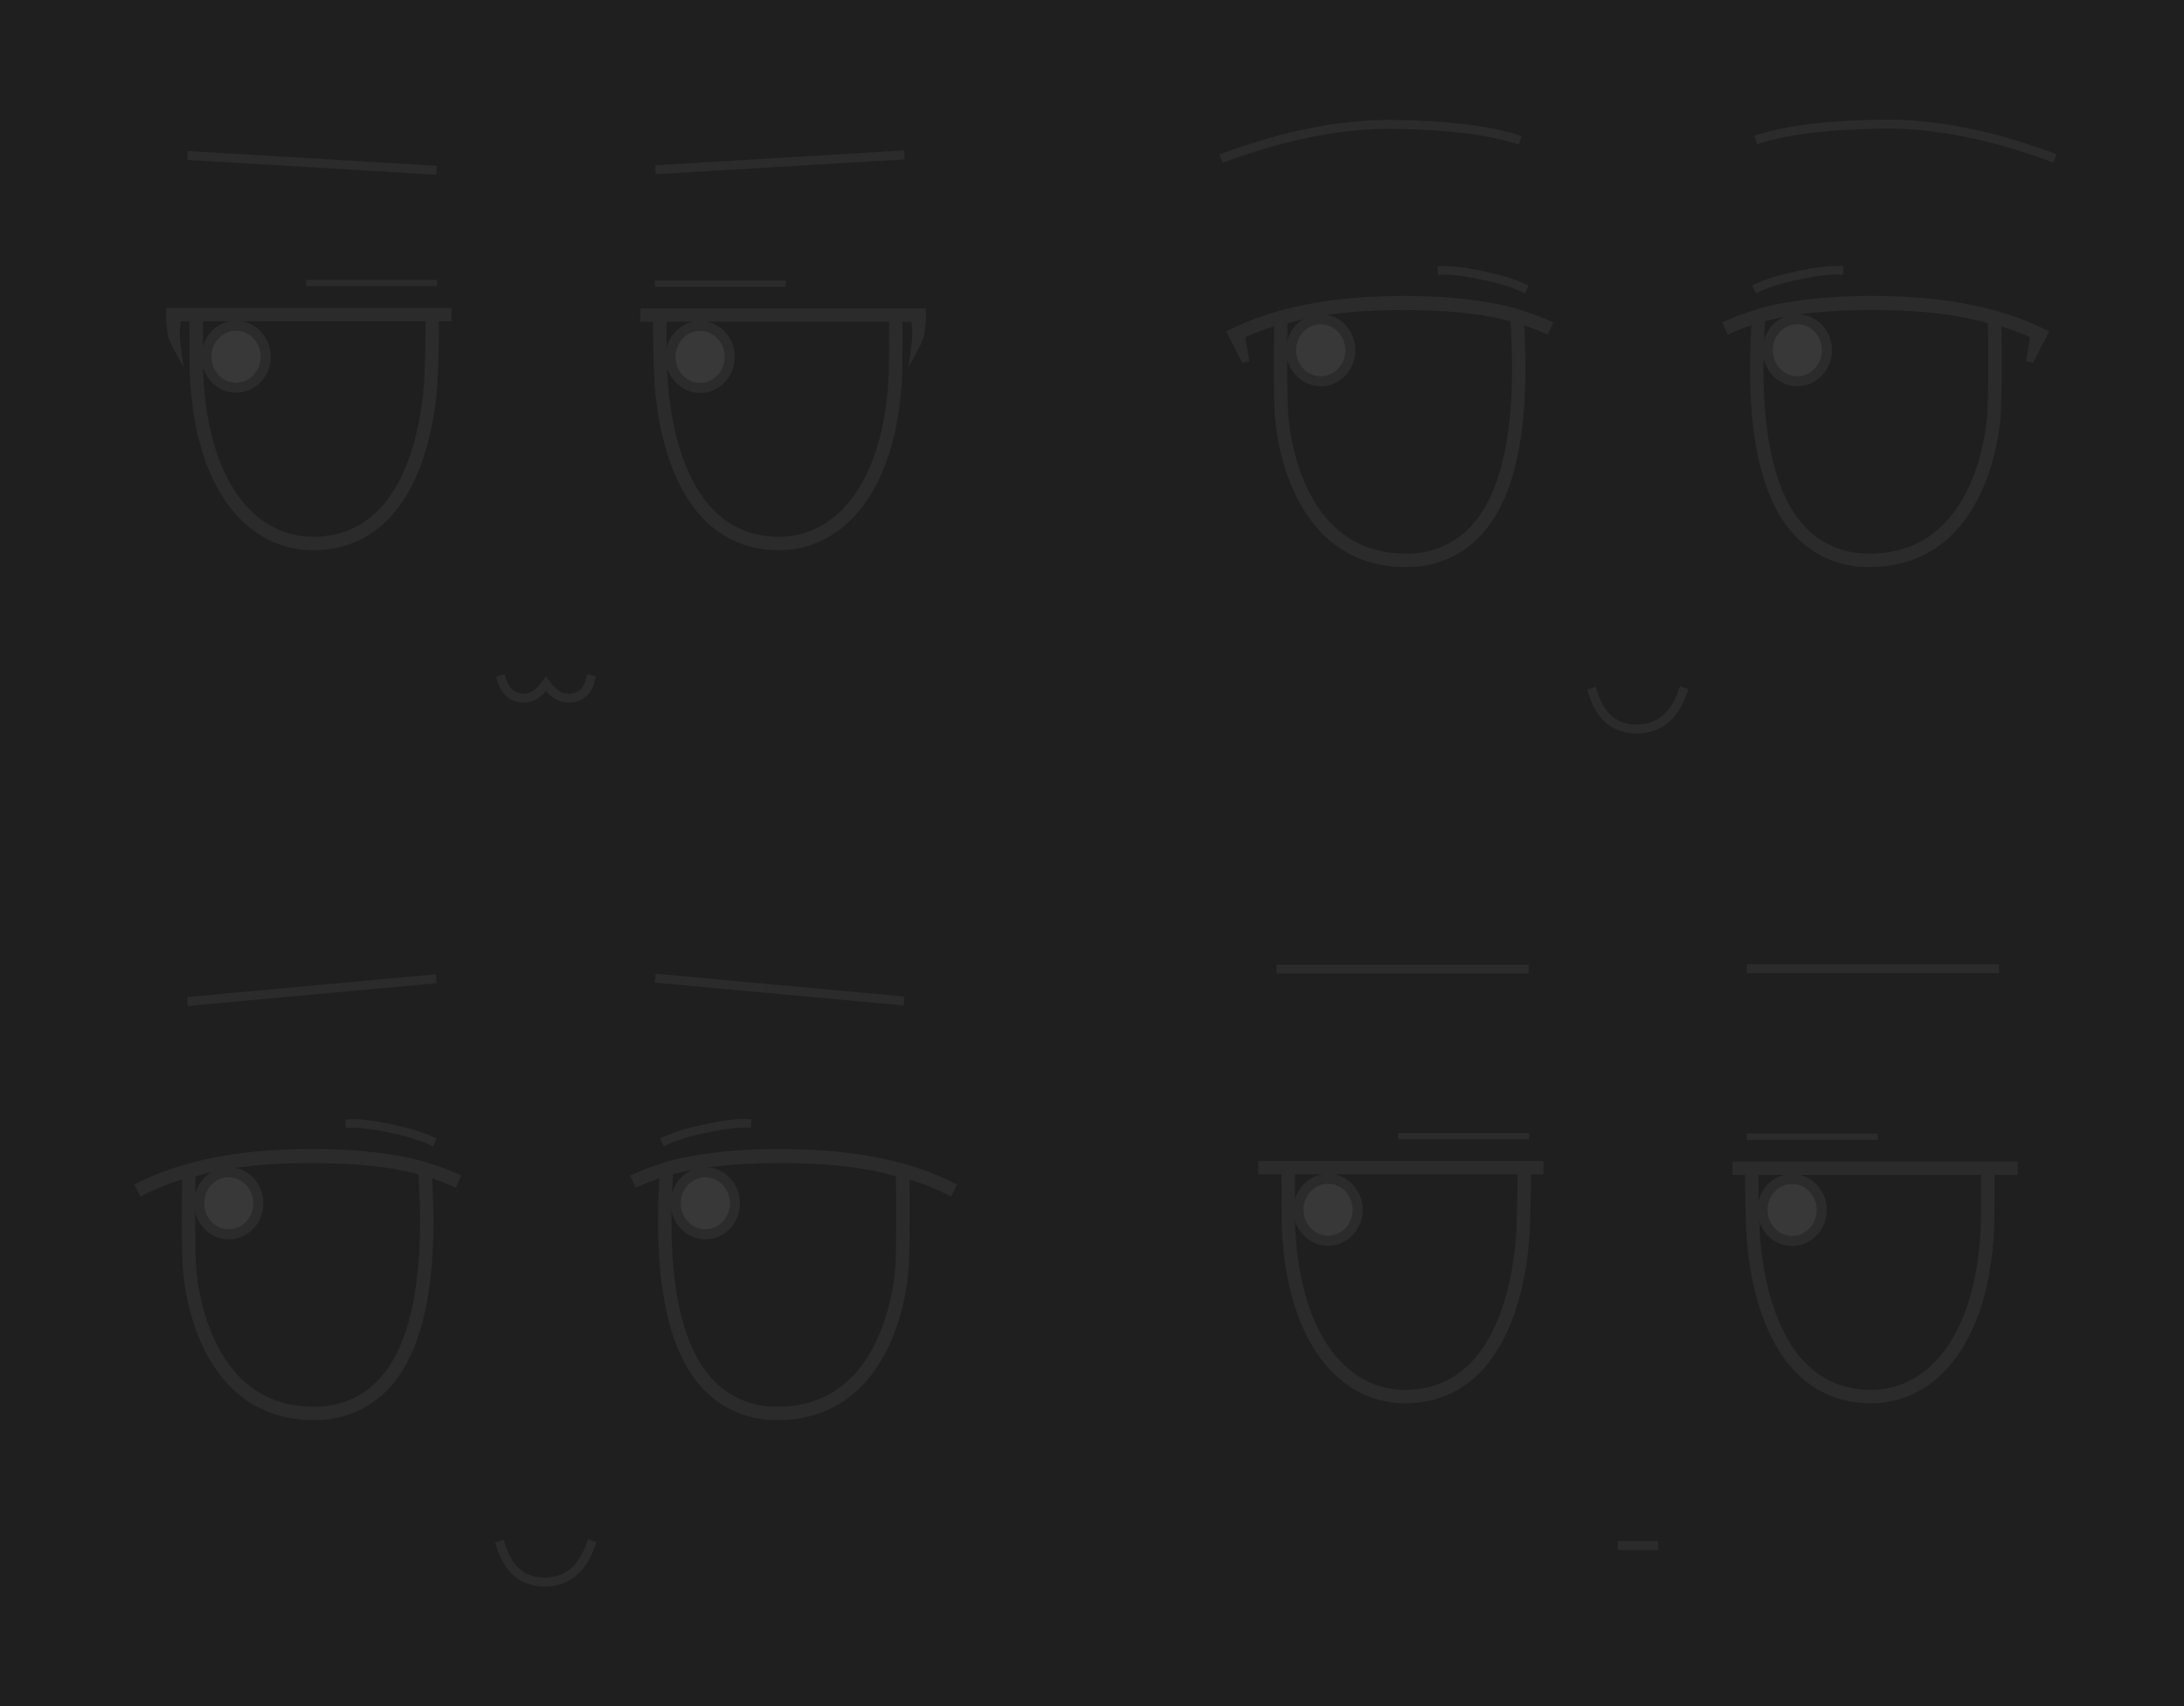 <?xml version="1.0" encoding="UTF-8"?>
<!-- Created using Krita: https://krita.org -->
<svg width="1024" height="800" version="1.1" viewBox="0 0 1024 800" xmlns="http://www.w3.org/2000/svg">
 <rect width="1024" height="800" ry="0" fill="#1f1f1f"/>
 <g stroke="#2b2b2b" stroke-linecap="square">
  <g fill="none">
   <path d="m760.64 724.72h14.722" stroke-miterlimit="2.667" stroke-width="4.192"/>
   <g stroke-miterlimit="2">
    <path d="m600.65 454.44h114" stroke-width="4.192"/>
    <path d="m821.16 454.25h114" stroke-width="4.192"/>
    <g stroke-width="6.288">
     <path d="m931.99 549.66c0.038 9.11 4e-3 17.581-0.09 25.41-2.426 54.987-27.225 79.805-54.764 79.805-50.8-0.326-55.103-67.467-55.411-81.917-0.08-3.74-0.397-11.757-0.397-23.574" fill-rule="evenodd"/>
     <path d="m604.01 549.66c-0.038 9.11-4e-3 17.581 0.09 25.41 2.426 54.987 27.225 79.805 54.764 79.805 50.8-0.326 55.103-67.467 55.411-81.917 0.08-3.74 0.397-11.757 0.397-23.574" fill-rule="evenodd"/>
     <path d="m942.91 547.77h-127.5"/>
    </g>
    <path d="m878.98 532.98h-58.469" stroke-width="2.934"/>
    <path d="m593.09 547.51h127.5" stroke-width="6.288"/>
    <path d="m657.01 532.72h58.469" stroke-width="2.934"/>
   </g>
  </g>
  <ellipse cx="840.27" cy="567.36" rx="13.877" ry="14.538" fill="#383838" fill-rule="evenodd" stroke-linejoin="bevel" stroke-width="4.716"/>
  <ellipse transform="scale(-1,1)" cx="-622.68" cy="567.26" rx="13.877" ry="14.538" fill="#383838" fill-rule="evenodd" stroke-linejoin="bevel" stroke-width="4.716"/>
 </g>
 <g stroke="#2b2b2b" stroke-linecap="square">
  <g fill="none">
   <g>
    <g stroke-width="4.192">
     <path d="m234.77 724.64c3.59 11.509 10.494 17.239 20.71 17.19 10.217-0.049 17.384-5.848 21.502-17.396" stroke-linejoin="bevel" stroke-miterlimit="2.667"/>
     <path d="m421.79 469.17-112.47-10.301" stroke-miterlimit="2"/>
     <path d="m89.965 469.42 112.47-10.301" stroke-miterlimit="2"/>
    </g>
    <path d="m312.58 548c-4.94 71.305 10.28 109.45 45.661 114.44 54.123 4.85 63.895-51.835 64.784-69.798 0.395-7.984 0.455-22.446 0.178-43.386-14.164-4.628-32.716-6.975-55.656-7.043-22.94-0.068-41.263 1.861-54.968 5.785z" stroke-linejoin="bevel" stroke-miterlimit="3" stroke-width="6.288"/>
    <path d="m299.64 552.78c17.731-7.779 41.541-11.384 71.432-10.815 29.89 0.569 54.371 5.515 73.444 14.84" stroke-miterlimit="3" stroke-width="6.288"/>
   </g>
   <path d="m312.22 534.8c4.532-2.117 10.945-4.045 19.241-5.785 8.296-1.74 14.542-2.494 18.738-2.264" stroke-miterlimit="2" stroke-width="4.024"/>
   <path d="m202.05 534.86c-4.532-2.117-10.945-4.045-19.241-5.785-8.296-1.74-14.542-2.494-18.738-2.264" stroke-miterlimit="2" stroke-width="4.024"/>
   <path d="m199.17 548.01c4.94 71.305-10.28 109.45-45.661 114.44-54.123 4.85-63.895-51.835-64.784-69.798-0.395-7.984-0.455-22.446-0.178-43.386 14.164-4.628 32.716-6.975 55.656-7.043 22.94-0.068 41.263 1.861 54.968 5.785z" stroke-linejoin="bevel" stroke-miterlimit="3" stroke-width="6.288"/>
   <path d="m212.11 552.79c-17.731-7.779-41.541-11.384-71.432-10.815-29.89 0.568-54.371 5.515-73.444 14.84" stroke-miterlimit="3" stroke-width="6.288"/>
  </g>
  <ellipse cx="330.72" cy="564.23" rx="13.877" ry="14.538" fill="#383838" fill-rule="evenodd" stroke-linejoin="bevel" stroke-width="4.716"/>
  <ellipse transform="scale(-1,1)" cx="-107.25" cy="564.24" rx="13.877" ry="14.538" fill="#383838" fill-rule="evenodd" stroke-linejoin="bevel" stroke-width="4.716"/>
 </g>
 <g stroke="#2b2b2b" stroke-linecap="square">
  <g fill="none">
   <g>
    <g stroke-linejoin="bevel">
     <g stroke-width="4.192">
      <path d="m746.77 324.64c3.59 11.509 10.494 17.239 20.71 17.19 10.217-0.049 17.384-5.848 21.502-17.396" stroke-miterlimit="2.667"/>
      <path d="m825.22 64.999c13.579-4.181 32.515-6.451 56.807-6.81 24.292-0.359 50.798 4.761 79.517 15.362"/>
      <path d="m710.78 65.144c-13.579-4.181-32.515-6.451-56.807-6.81-24.292-0.359-50.798 4.761-79.517 15.362"/>
     </g>
     <path d="m824.58 148c-4.94 71.305 10.28 109.45 45.661 114.44 54.123 4.85 63.895-51.835 64.784-69.798 0.395-7.984 0.455-22.446 0.178-43.386-14.164-4.628-32.716-6.975-55.656-7.043-22.94-0.068-41.263 1.861-54.968 5.785z" stroke-miterlimit="3" stroke-width="6.288"/>
    </g>
    <path d="m811.64 152.78c17.731-7.779 41.541-11.384 71.432-10.815 29.89 0.569 54.371 5.515 73.444 14.84" stroke-miterlimit="3" stroke-width="6.288"/>
   </g>
   <path d="m824.22 134.8c4.532-2.117 10.945-4.045 19.241-5.785 8.296-1.74 14.542-2.494 18.738-2.264" stroke-miterlimit="2" stroke-width="4.024"/>
   <path d="m714.05 134.86c-4.532-2.117-10.945-4.045-19.241-5.785-8.296-1.74-14.542-2.494-18.738-2.264" stroke-miterlimit="2" stroke-width="4.024"/>
   <path d="m711.17 148.01c4.94 71.305-10.28 109.45-45.661 114.44-54.123 4.85-63.895-51.835-64.784-69.798-0.395-7.984-0.455-22.446-0.178-43.386 14.164-4.628 32.716-6.975 55.656-7.043 22.94-0.068 41.263 1.861 54.968 5.785z" stroke-linejoin="bevel" stroke-miterlimit="3" stroke-width="6.288"/>
   <path d="m724.11 152.79c-17.731-7.779-41.541-11.384-71.432-10.815-29.89 0.568-54.371 5.515-73.444 14.84" stroke-miterlimit="3" stroke-width="6.288"/>
  </g>
  <g fill-rule="evenodd" stroke-linejoin="bevel">
   <path d="m952.55 153.86 7.732 2.239-6.976 13.967-3.339-0.733z" fill="#2b2b2b" stroke-width="0"/>
   <path d="m583.2 153.99-7.732 2.239 6.976 13.967 3.339-0.733z" fill="#2b2b2b" stroke-width="0"/>
   <ellipse cx="842.72" cy="164.23" rx="13.877" ry="14.538" fill="#383838" stroke-width="4.716"/>
   <ellipse transform="scale(-1,1)" cx="-619.24" cy="164.24" rx="13.877" ry="14.538" fill="#383838" stroke-width="4.716"/>
  </g>
 </g>
 <g stroke="#2b2b2b" stroke-linecap="square">
  <g fill="none">
   <path d="m235.19 318.72c1.713 5.721 5.247 8.593 10.601 8.615 3.57 0.017 6.973-2.193 10.21-6.623 3.202 4.432 6.67 6.647 10.405 6.645 5.603-4e-3 9.071-2.882 10.406-8.637" stroke-miterlimit="2.667" stroke-width="4.192"/>
   <g stroke-miterlimit="2">
    <path d="m421.91 72.762-112.47 6.699" stroke-width="4.192"/>
    <path d="m90.089 73.02 112.47 6.699" stroke-width="4.192"/>
    <g stroke-width="6.288">
     <path d="m419.99 149.66c0.038 9.11 4e-3 17.581-0.09 25.41-2.426 54.987-27.225 79.805-54.764 79.805-50.8-0.326-55.103-67.467-55.411-81.917-0.08-3.74-0.397-11.757-0.397-23.574" fill-rule="evenodd"/>
     <path d="m92.011 149.66c-0.038 9.11-4e-3 17.581 0.09 25.41 2.426 54.987 27.225 79.805 54.764 79.805 50.8-0.326 55.103-67.467 55.411-81.917 0.08-3.74 0.397-11.757 0.397-23.574" fill-rule="evenodd"/>
     <path d="m430.91 147.77h-127.5"/>
    </g>
    <path d="m366.98 132.98h-58.469" stroke-width="2.934"/>
    <path d="m81.086 147.51h127.5" stroke-width="6.288"/>
    <path d="m145.01 132.72h58.469" stroke-width="2.934"/>
   </g>
  </g>
  <g fill-rule="evenodd" stroke-linejoin="bevel">
   <path d="m85.652 145.44-7.732 2.239c0 4.135 0.259 7.576 1.025 10.456 0.677 2.544 3.254 7.237 7.209 14.144-1.35-7.882-1.757-12.884-1.874-14.937-0.118-2.053 0.122-5.997 1.372-11.902z" fill="#2b2b2b" stroke-width="0"/>
   <path d="m426.35 145.44 7.732 2.239c0 4.135-0.259 7.576-1.025 10.456-0.677 2.544-3.254 7.237-7.209 14.144 1.35-7.882 1.757-12.884 1.874-14.937 0.117-2.053-0.122-5.997-1.372-11.902z" fill="#2b2b2b" stroke-width="0"/>
   <ellipse cx="328.27" cy="167.36" rx="13.877" ry="14.538" fill="#383838" stroke-width="4.716"/>
   <ellipse transform="scale(-1,1)" cx="-110.68" cy="167.26" rx="13.877" ry="14.538" fill="#383838" stroke-width="4.716"/>
  </g>
 </g>
</svg>
